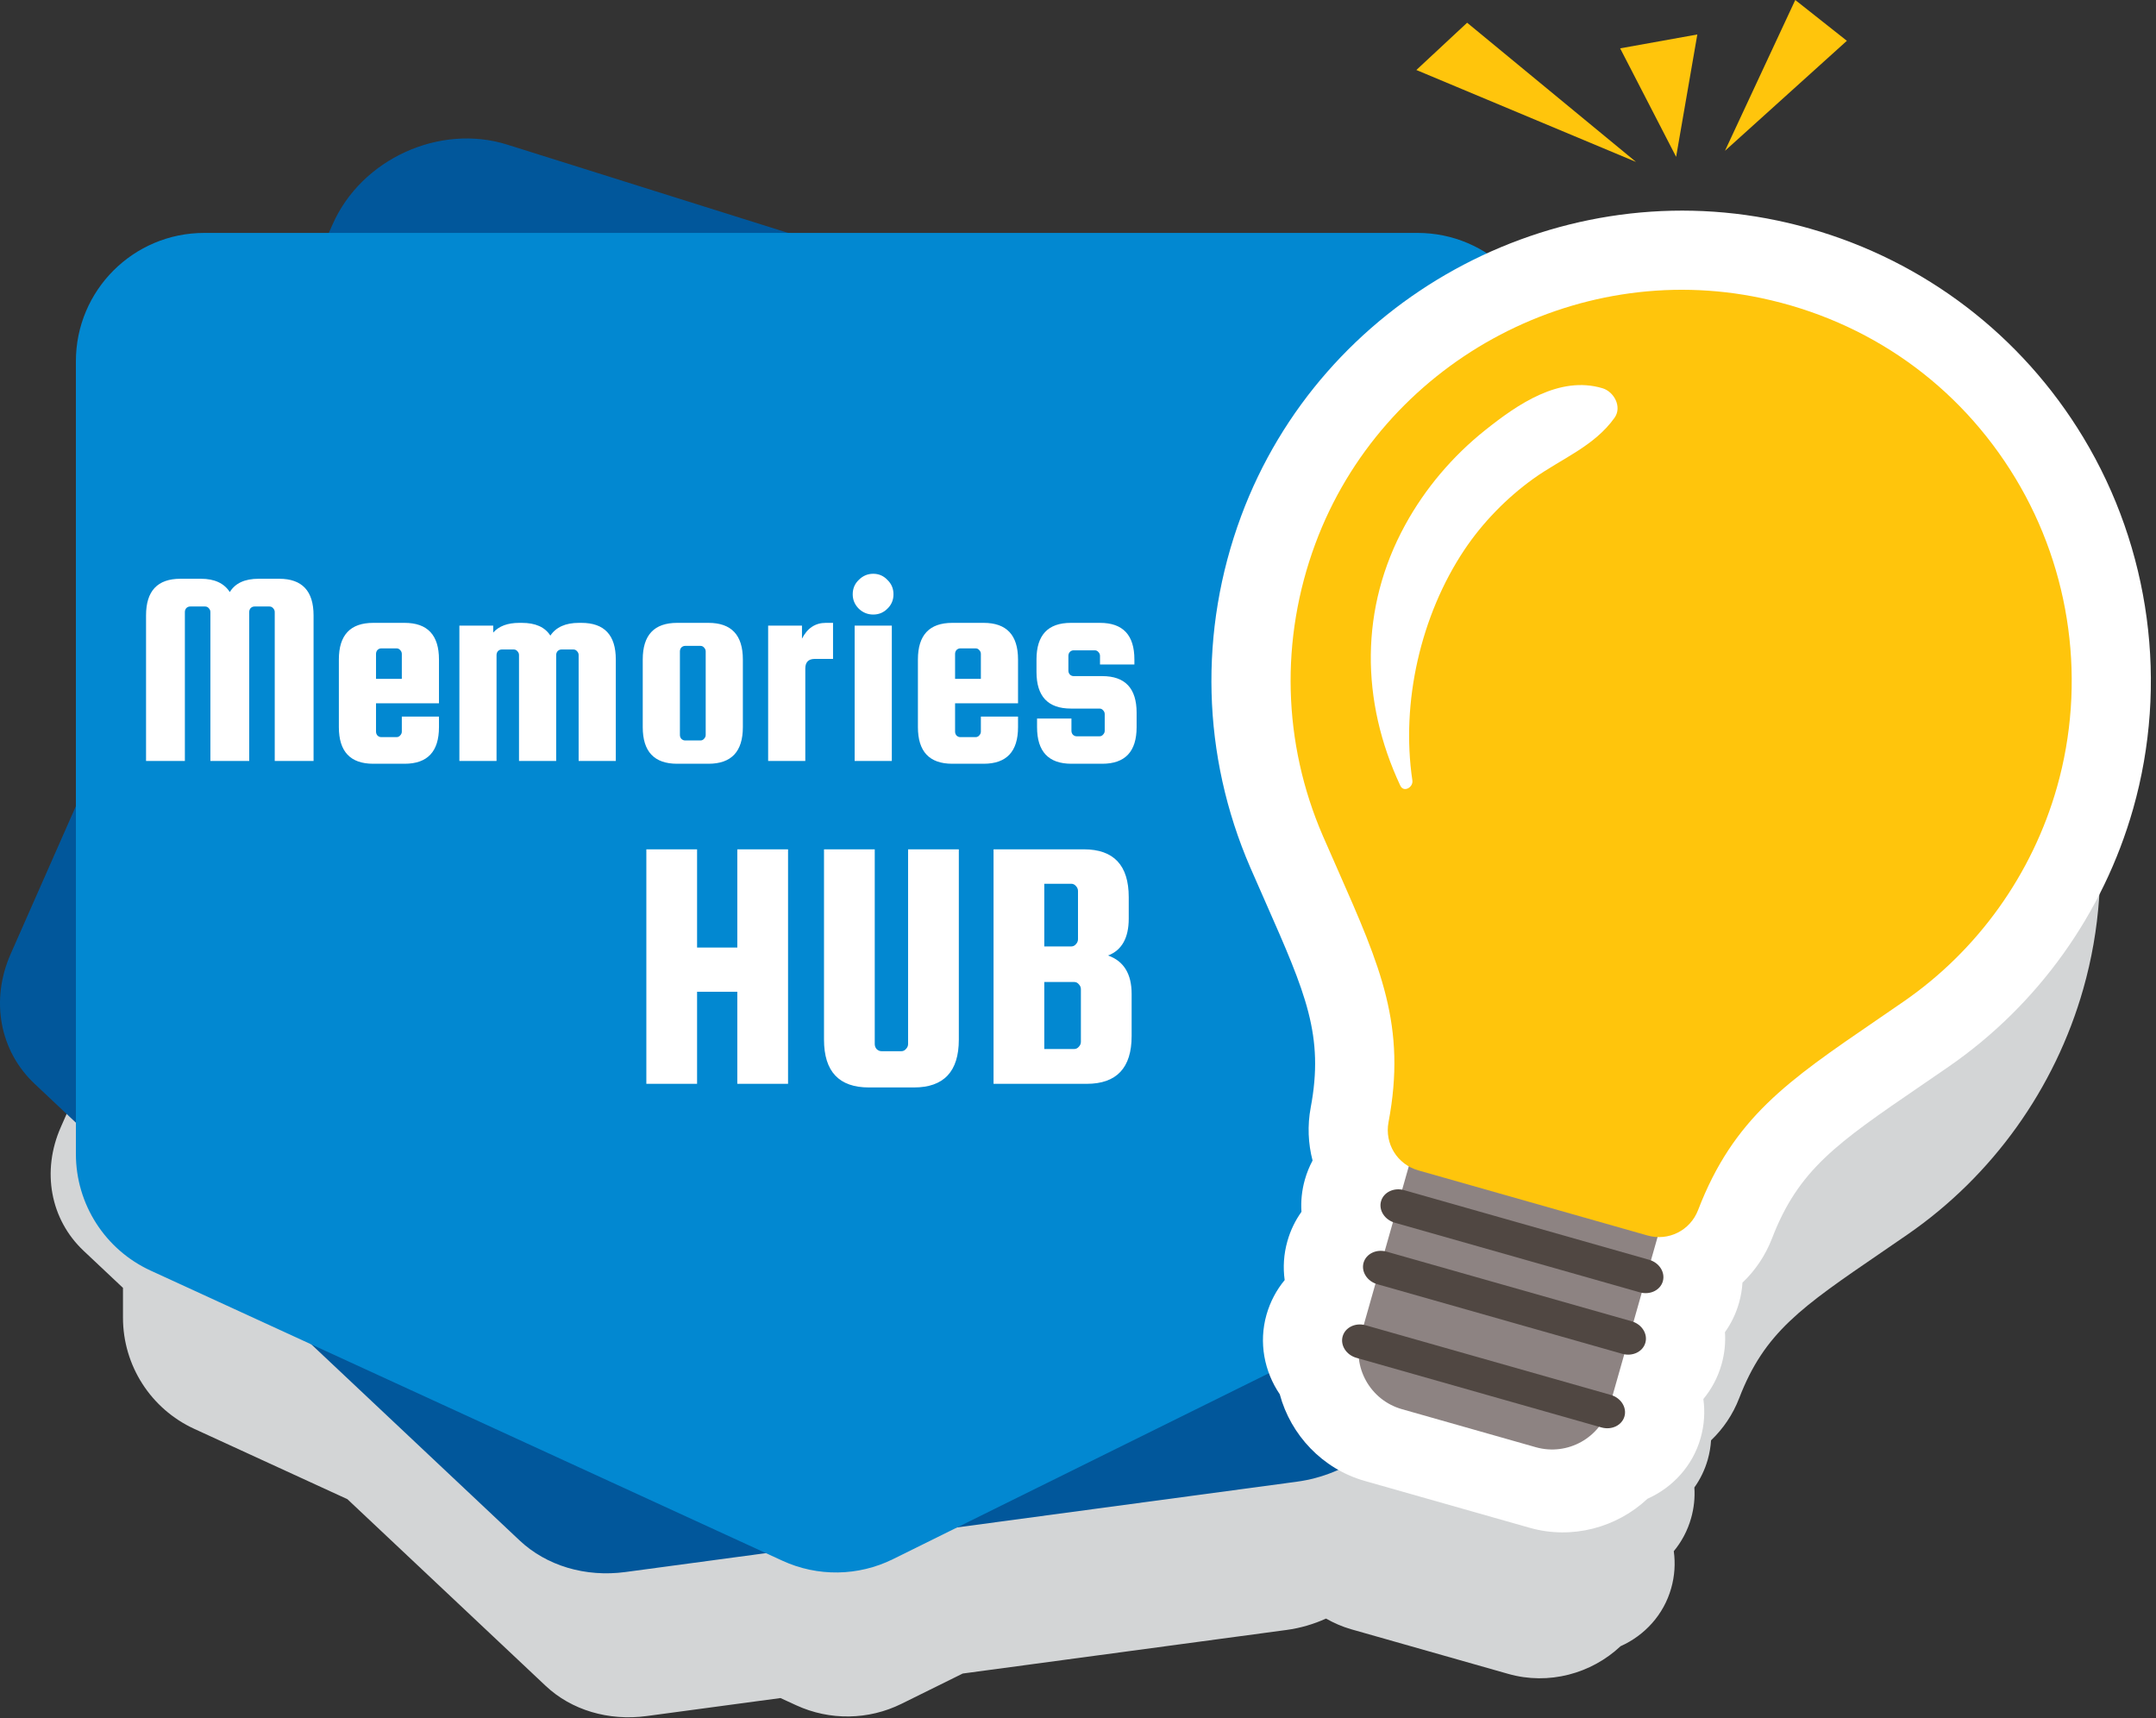 <svg width="374" height="298" viewBox="0 0 374 298" fill="none" xmlns="http://www.w3.org/2000/svg">
<rect x="0" y="0" width="374" height="298" fill="#333333" stroke="none"/>
<path d="M353.158 110.146C342.967 93.26 326.92 80.996 307.969 75.613C306.21 75.114 304.406 74.667 302.603 74.285C285.999 70.785 269.238 73.019 254.573 79.713C251.264 77.577 247.332 76.325 243.101 76.325H139.06L92.626 61.73C81.451 58.217 68.532 64.112 63.773 74.897L63.142 76.325H42.545C30.83 76.325 21.333 85.821 21.333 97.538V171.075L10.547 195.516C7.179 203.146 8.728 211.528 14.51 216.969L21.333 223.393V228.567C21.333 236.856 26.161 244.386 33.693 247.846L60.262 260.044L94.662 292.433C99.121 296.633 105.559 298.555 112.183 297.665L135.389 294.542L138.131 295.802C143.946 298.473 150.653 298.375 156.388 295.538L167.003 290.29L223.182 282.731C225.572 282.409 227.874 281.727 230.026 280.757C231.383 281.524 232.825 282.164 234.37 282.605L261.644 290.354C268.643 292.342 276.037 290.323 281.115 285.552C285.277 283.692 288.588 280.123 289.895 275.516C290.511 273.356 290.643 271.168 290.349 269.069C291.702 267.438 292.739 265.509 293.353 263.347C293.86 261.567 294.039 259.77 293.92 258.017C294.943 256.587 295.736 254.963 296.243 253.181C296.557 252.068 296.746 250.948 296.815 249.837C298.913 247.839 300.599 245.367 301.69 242.54C306.08 231.121 312.422 226.785 326.335 217.268L330.902 214.132C345.649 203.945 356.475 188.815 361.385 171.531C367.249 150.894 364.25 128.519 353.158 110.146Z" fill="#D3D5D6"/>
<path d="M251.302 41.584L242.909 49.399L279.214 64.591L251.302 41.584Z" fill="#D3D5D6"/>
<path d="M289.349 43.524L276.597 45.819L285.848 63.753L289.349 43.524Z" fill="#D3D5D6"/>
<path d="M305.541 37.827L293.922 62.754L314.071 44.572L305.541 37.827Z" fill="#D3D5D6"/>
<path d="M288.769 88.194L87.983 25.084C76.255 21.396 62.698 27.585 57.703 38.901L1.845 165.483C-1.688 173.491 -0.064 182.285 6.002 187.996L90.119 267.191C94.799 271.6 101.555 273.617 108.507 272.681L224.994 257.011C233.759 255.831 241.483 250.151 244.923 242.358L300.961 115.363C305.957 104.045 300.496 91.882 288.769 88.194" fill="#01579B"/>
<path d="M245.896 40.402H35.425C23.132 40.402 13.165 50.367 13.165 62.664V200.168C13.165 208.868 18.231 216.771 26.136 220.4L135.739 270.728C141.838 273.531 148.876 273.428 154.896 270.453L255.762 220.572C263.354 216.818 268.157 209.085 268.157 200.619V62.664C268.157 50.367 258.19 40.402 245.896 40.402" fill="#0288D1"/>
<path d="M32.07 132H25.335V106.742C25.335 102.508 27.323 100.392 31.3 100.392H34.86C37.202 100.392 38.87 101.161 39.864 102.701C40.794 101.161 42.462 100.392 44.867 100.392H48.427C52.404 100.392 54.393 102.508 54.393 106.742V132H47.658V106.165C47.658 105.908 47.561 105.684 47.369 105.491C47.209 105.299 47 105.203 46.744 105.203H44.146C43.889 105.203 43.664 105.299 43.472 105.491C43.312 105.684 43.231 105.908 43.231 106.165V132H36.496V106.165C36.496 105.908 36.4 105.684 36.208 105.491C36.047 105.299 35.839 105.203 35.582 105.203H32.984C32.727 105.203 32.503 105.299 32.311 105.491C32.15 105.684 32.07 105.908 32.07 106.165V132ZM70.184 108.041C74.161 108.041 76.149 110.158 76.149 114.392V121.993H65.228V126.9C65.228 127.157 65.308 127.381 65.469 127.574C65.661 127.766 65.886 127.862 66.142 127.862H68.788C69.045 127.862 69.254 127.766 69.414 127.574C69.606 127.381 69.703 127.157 69.703 126.9V124.302H76.149V126.13C76.149 130.364 74.161 132.481 70.184 132.481H64.747C60.77 132.481 58.782 130.364 58.782 126.13V114.392C58.782 110.158 60.77 108.041 64.747 108.041H70.184ZM65.228 117.759H69.703V113.429C69.703 113.173 69.606 112.948 69.414 112.756C69.254 112.563 69.045 112.467 68.788 112.467H66.142C65.886 112.467 65.661 112.563 65.469 112.756C65.308 112.948 65.228 113.173 65.228 113.429V117.759ZM100.857 108.041C104.834 108.041 106.823 110.158 106.823 114.392V132H100.376V113.622C100.376 113.365 100.28 113.141 100.087 112.948C99.927 112.756 99.719 112.66 99.462 112.66H97.393C97.137 112.66 96.912 112.756 96.72 112.948C96.559 113.141 96.479 113.365 96.479 113.622V132H90.032V113.622C90.032 113.365 89.936 113.141 89.744 112.948C89.583 112.756 89.375 112.66 89.118 112.66H87.05C86.793 112.66 86.569 112.756 86.376 112.948C86.216 113.141 86.135 113.365 86.135 113.622V132H79.689V108.522H85.558V109.725C86.552 108.602 88.06 108.041 90.081 108.041H90.513C92.887 108.041 94.539 108.779 95.469 110.254C96.463 108.779 98.115 108.041 100.424 108.041H100.857ZM128.864 114.392V126.13C128.864 130.364 126.875 132.481 122.898 132.481H117.462C113.484 132.481 111.496 130.364 111.496 126.13V114.392C111.496 110.158 113.484 108.041 117.462 108.041H122.898C126.875 108.041 128.864 110.158 128.864 114.392ZM122.417 127.477V112.996C122.417 112.74 122.321 112.515 122.128 112.323C121.968 112.13 121.759 112.034 121.503 112.034H118.857C118.6 112.034 118.376 112.13 118.183 112.323C118.023 112.515 117.943 112.74 117.943 112.996V127.477C117.943 127.734 118.023 127.959 118.183 128.151C118.376 128.343 118.6 128.44 118.857 128.44H121.503C121.759 128.44 121.968 128.343 122.128 128.151C122.321 127.959 122.417 127.734 122.417 127.477ZM143.256 108.041H144.506V114.295H141.331C140.241 114.295 139.695 114.857 139.695 115.979V132H133.249V108.522H139.118V110.783C140.048 108.955 141.427 108.041 143.256 108.041ZM153.933 105.587C153.26 106.261 152.442 106.598 151.48 106.598C150.518 106.598 149.684 106.261 148.978 105.587C148.272 104.882 147.92 104.048 147.92 103.086C147.92 102.091 148.272 101.258 148.978 100.584C149.684 99.878 150.518 99.526 151.48 99.526C152.442 99.526 153.26 99.878 153.933 100.584C154.639 101.258 154.992 102.091 154.992 103.086C154.992 104.08 154.639 104.914 153.933 105.587ZM148.256 132V108.522H154.703V132H148.256ZM170.632 108.041C174.609 108.041 176.598 110.158 176.598 114.392V121.993H165.677V126.9C165.677 127.157 165.757 127.381 165.917 127.574C166.11 127.766 166.334 127.862 166.591 127.862H169.237C169.493 127.862 169.702 127.766 169.862 127.574C170.055 127.381 170.151 127.157 170.151 126.9V124.302H176.598V126.13C176.598 130.364 174.609 132.481 170.632 132.481H165.196C161.219 132.481 159.23 130.364 159.23 126.13V114.392C159.23 110.158 161.219 108.041 165.196 108.041H170.632ZM165.677 117.759H170.151V113.429C170.151 113.173 170.055 112.948 169.862 112.756C169.702 112.563 169.493 112.467 169.237 112.467H166.591C166.334 112.467 166.11 112.563 165.917 112.756C165.757 112.948 165.677 113.173 165.677 113.429V117.759ZM191.202 117.278C195.18 117.278 197.168 119.395 197.168 123.629V126.13C197.168 130.364 195.18 132.481 191.202 132.481H185.862C181.885 132.481 179.897 130.364 179.897 126.13V124.639H185.862V126.756C185.862 127.012 185.942 127.237 186.103 127.429C186.295 127.622 186.52 127.718 186.776 127.718H190.721C190.978 127.718 191.186 127.622 191.347 127.429C191.539 127.237 191.635 127.012 191.635 126.756V123.869C191.635 123.613 191.539 123.388 191.347 123.196C191.186 123.003 190.978 122.907 190.721 122.907H185.766C181.789 122.907 179.8 120.79 179.8 116.557V114.392C179.8 110.158 181.789 108.041 185.766 108.041H190.818C194.795 108.041 196.783 110.158 196.783 114.392V115.258H190.818V113.766C190.818 113.51 190.721 113.285 190.529 113.093C190.369 112.9 190.16 112.804 189.904 112.804H186.247C185.991 112.804 185.766 112.9 185.574 113.093C185.413 113.285 185.333 113.51 185.333 113.766V116.316C185.333 116.573 185.413 116.797 185.574 116.989C185.766 117.182 185.991 117.278 186.247 117.278H191.202Z" fill="white"/>
<path d="M120.922 172.031V188H112.121V147.323H120.922V164.361H127.901V147.323H136.703V188H127.901V172.031H120.922ZM157.526 147.323H166.328V180.33C166.328 185.862 163.729 188.629 158.532 188.629H150.736C145.539 188.629 142.94 185.862 142.94 180.33V147.323H151.742V181.084C151.742 181.419 151.847 181.713 152.056 181.964C152.308 182.216 152.601 182.342 152.936 182.342H156.331C156.667 182.342 156.939 182.216 157.149 181.964C157.4 181.713 157.526 181.419 157.526 181.084V147.323ZM192.217 165.744C194.941 166.708 196.304 168.929 196.304 172.408V179.701C196.304 185.234 193.705 188 188.508 188H172.35V147.323H188.005C193.202 147.323 195.801 150.089 195.801 155.622V159.331C195.801 162.684 194.606 164.822 192.217 165.744ZM185.804 153.296H181.152V164.172H185.804C186.14 164.172 186.412 164.047 186.622 163.795C186.873 163.544 186.999 163.25 186.999 162.915V154.553C186.999 154.218 186.873 153.924 186.622 153.673C186.412 153.422 186.14 153.296 185.804 153.296ZM187.502 180.707V171.591C187.502 171.256 187.376 170.962 187.125 170.711C186.915 170.459 186.643 170.333 186.307 170.333H181.152V181.964H186.307C186.643 181.964 186.915 181.839 187.125 181.587C187.376 181.336 187.502 181.042 187.502 180.707Z" fill="white"/>
<path d="M236.733 256.879C229.388 254.79 223.9 248.908 221.999 241.847C219.312 237.89 218.327 232.878 219.7 228.045C220.346 225.778 221.434 223.753 222.852 222.041C222.547 219.839 222.683 217.543 223.329 215.276C223.858 213.407 224.693 211.703 225.764 210.202C225.64 208.363 225.828 206.476 226.358 204.608C226.691 203.44 227.139 202.336 227.691 201.306C226.923 198.37 226.783 195.247 227.363 192.134C229.729 179.616 226.52 172.339 219.487 156.395C218.649 154.503 217.777 152.529 216.88 150.461C208.478 131.057 207.919 109.424 215.298 89.528C229.205 52.049 269.204 30.009 308.34 38.26C310.233 38.66 312.126 39.129 313.973 39.654C333.857 45.302 350.702 58.174 361.395 75.893C373.034 95.176 376.182 118.657 370.028 140.313C364.875 158.452 353.514 174.331 338.036 185.022L333.245 188.312C318.644 198.298 311.988 202.849 307.383 214.833C306.236 217.799 304.47 220.393 302.266 222.491C302.194 223.657 301.997 224.832 301.663 226C301.134 227.87 300.302 229.575 299.228 231.076C299.352 232.914 299.164 234.799 298.635 236.668C297.989 238.937 296.9 240.962 295.48 242.674C295.787 244.877 295.649 247.17 295.005 249.44C293.634 254.272 290.159 258.018 285.791 259.971C280.461 264.978 272.702 267.097 265.358 265.01L236.733 256.879" fill="white"/>
<path d="M266.413 251.031L243.184 244.431C237.681 242.868 234.486 237.14 236.052 231.637L244.776 200.922C246.339 195.418 252.068 192.226 257.572 193.789L280.8 200.389C286.304 201.952 289.498 207.68 287.935 213.183L279.209 243.898C277.646 249.402 271.916 252.594 266.413 251.031" fill="#8D8382"/>
<path d="M349.636 82.99C339.831 66.745 324.144 55.635 305.505 51.7C272.978 44.841 239.734 63.156 228.175 94.304C222.031 110.867 222.495 128.865 229.475 144.987C230.362 147.025 231.221 148.973 232.047 150.843C239.512 167.762 244.019 177.972 240.864 194.658C240.167 198.385 242.384 201.975 246.021 203.009L285.782 214.304C289.419 215.338 293.193 213.451 294.563 209.906C300.705 193.931 310.026 187.555 325.47 176.991L330.229 173.721C343.091 164.839 352.531 151.642 356.818 136.561C361.932 118.551 359.317 99.028 349.636 82.99Z" fill="#FFC50C"/>
<path d="M277.986 67.344C270.485 65.099 263.216 70.164 257.638 74.611C251.984 79.121 247.23 84.71 243.749 91.064C235.867 105.454 236.036 121.601 242.904 136.265C243.504 137.546 245.181 136.553 245.004 135.378C242.99 121.876 246.433 106.753 254.014 95.391C257.167 90.667 261.361 86.365 265.972 83.05C270.795 79.583 276.523 77.455 280.073 72.467C281.42 70.571 279.979 67.939 277.986 67.344" fill="white"/>
<path d="M286.061 218.515L243.567 206.442C241.802 205.941 240.013 206.8 239.57 208.36V208.361C239.125 209.921 240.197 211.592 241.96 212.093L284.458 224.167C286.221 224.666 288.008 223.808 288.453 222.248V222.246C288.895 220.687 287.826 219.016 286.061 218.515" fill="#504742"/>
<path d="M283.032 229.185L240.534 217.11C238.771 216.611 236.982 217.47 236.538 219.029C236.095 220.589 237.165 222.259 238.93 222.76L281.426 234.835C283.19 235.334 284.978 234.475 285.42 232.916C285.865 231.356 284.793 229.686 283.032 229.185Z" fill="#504742"/>
<path d="M279.403 241.955L236.907 229.882C235.144 229.379 233.354 230.238 232.912 231.797C232.467 233.357 233.539 235.029 235.302 235.53L277.8 247.603C279.561 248.106 281.35 247.245 281.795 245.686C282.237 244.124 281.168 242.456 279.403 241.955" fill="#504742"/>
<path d="M283.795 28.086L245.695 12.143L254.502 3.942L283.795 28.086Z" fill="#FFC50C"/>
<path d="M290.756 27.204L281.047 8.387L294.433 5.98L290.756 27.204Z" fill="#FFC50C"/>
<path d="M299.23 26.159L311.423 -3.35008e-05L320.375 7.078L299.23 26.159Z" fill="#FFC50C"/>
</svg>
